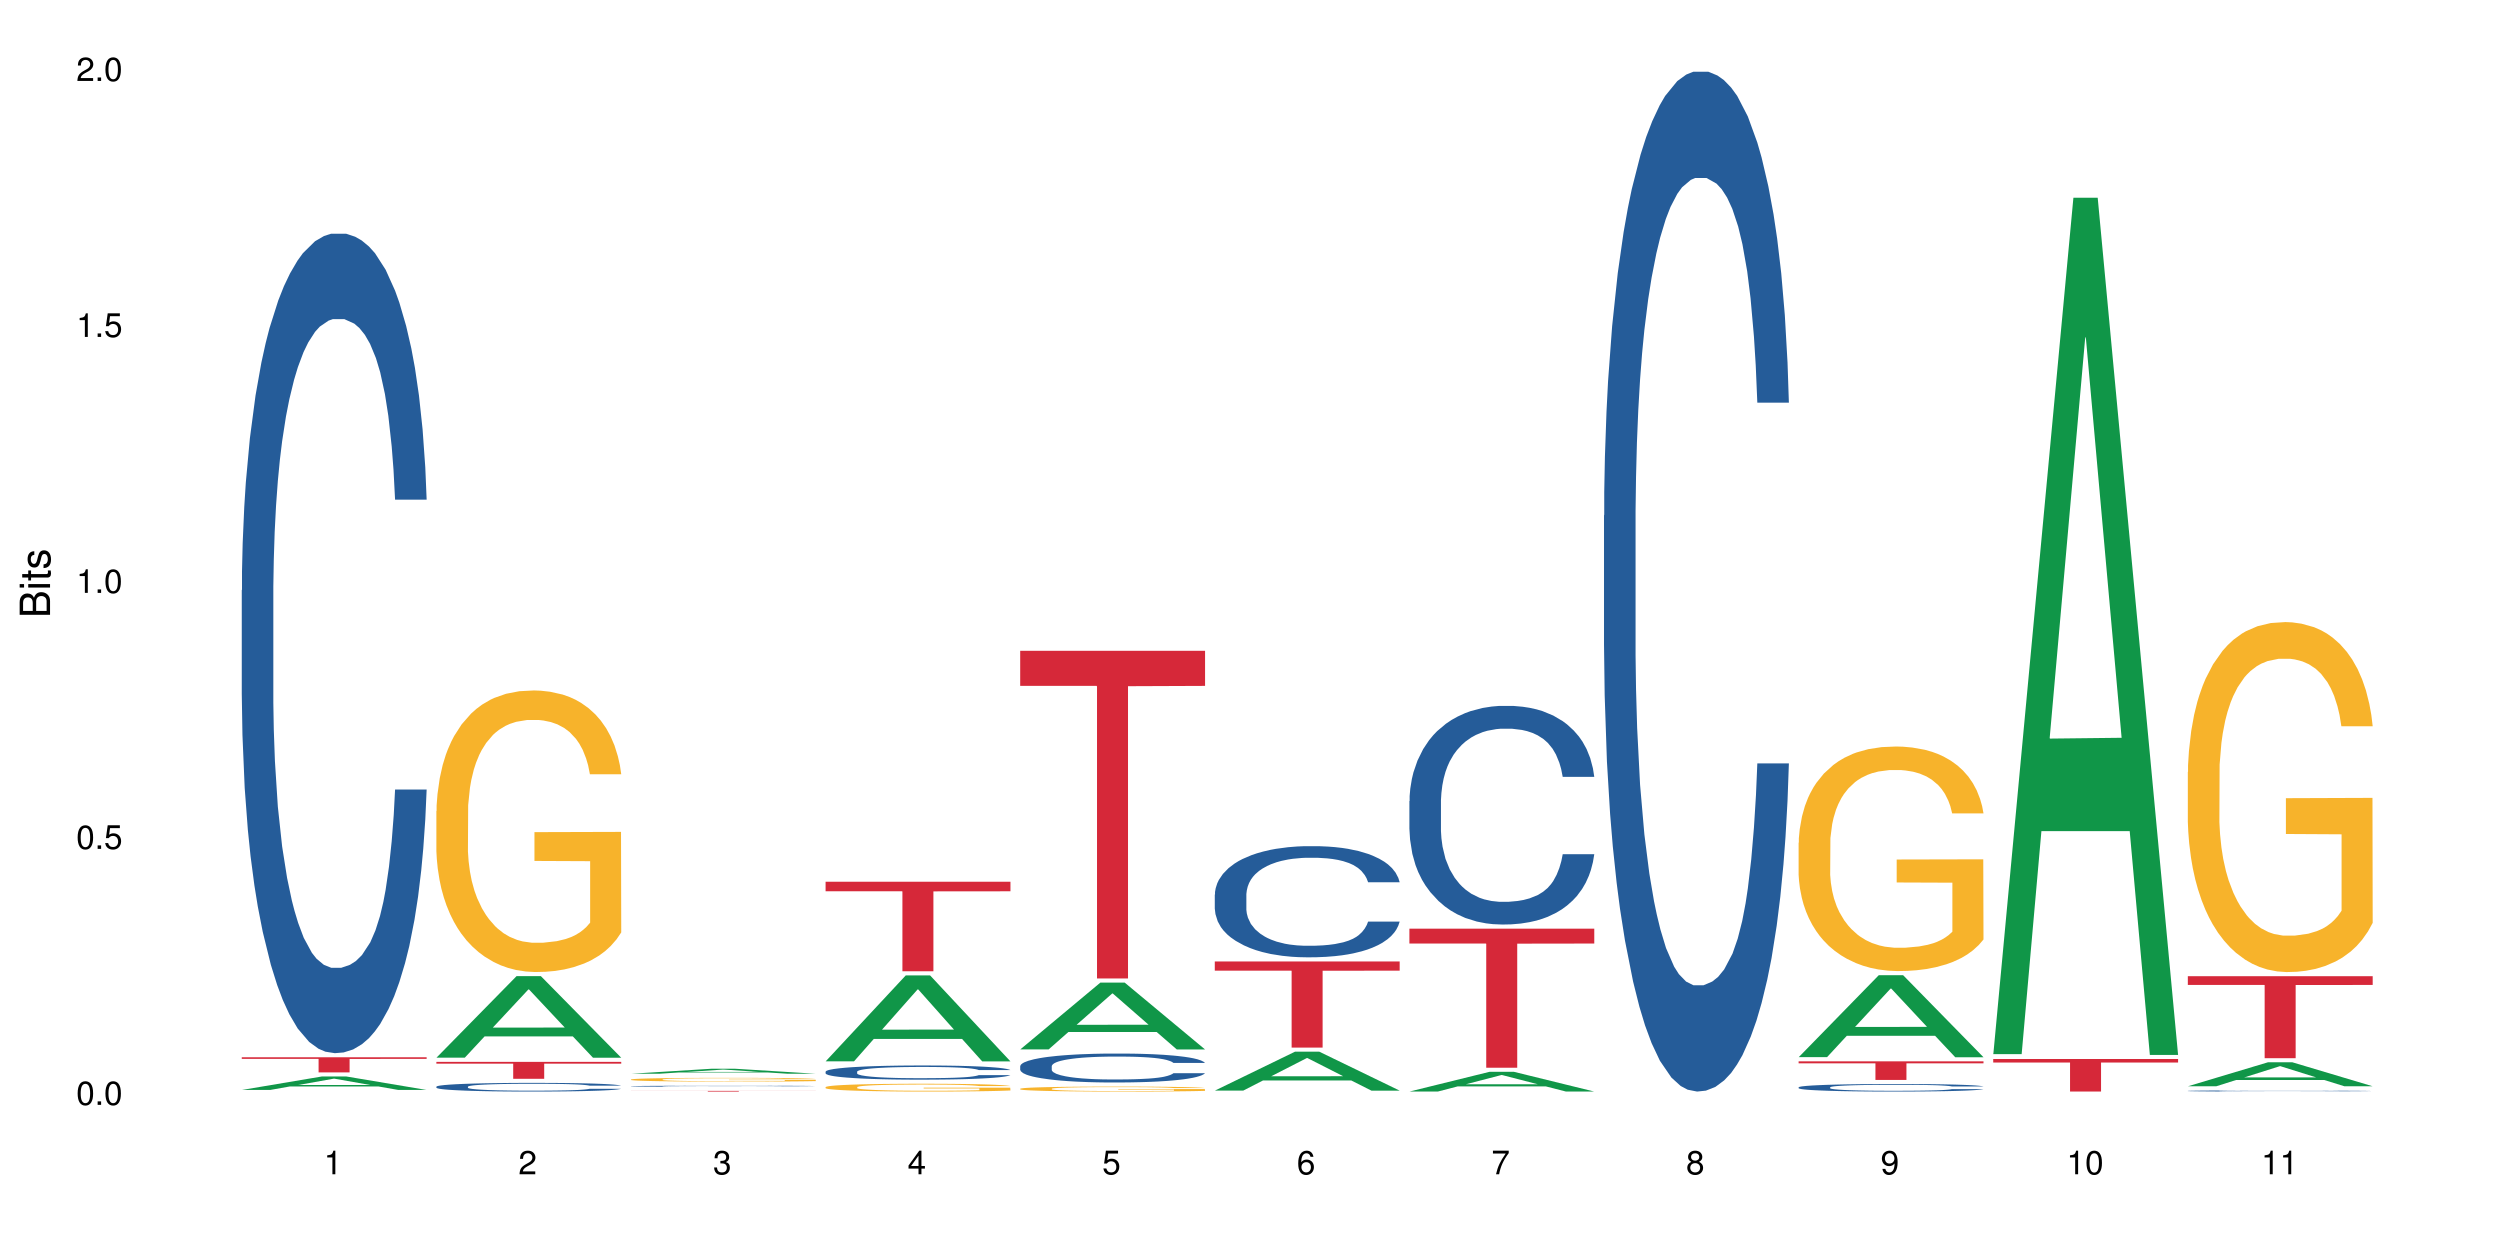 <?xml version="1.0" encoding="UTF-8"?>
<svg xmlns="http://www.w3.org/2000/svg" xmlns:xlink="http://www.w3.org/1999/xlink" width="720pt" height="360pt" viewBox="0 0 720 360" version="1.1">
<defs>
<g>
<symbol overflow="visible" id="glyph0-0">
<path style="stroke:none;" d=""/>
</symbol>
<symbol overflow="visible" id="glyph0-1">
<path style="stroke:none;" d="M 2.641 -6.797 C 2 -6.797 1.422 -6.531 1.078 -6.047 C 0.641 -5.453 0.406 -4.547 0.406 -3.297 C 0.406 -1 1.188 0.219 2.641 0.219 C 4.078 0.219 4.859 -1 4.859 -3.234 C 4.859 -4.562 4.656 -5.438 4.203 -6.047 C 3.844 -6.531 3.281 -6.797 2.641 -6.797 Z M 2.641 -6.047 C 3.547 -6.047 4 -5.125 4 -3.312 C 4 -1.375 3.562 -0.484 2.625 -0.484 C 1.734 -0.484 1.281 -1.422 1.281 -3.281 C 1.281 -5.141 1.734 -6.047 2.641 -6.047 Z M 2.641 -6.047 "/>
</symbol>
<symbol overflow="visible" id="glyph0-2">
<path style="stroke:none;" d="M 1.828 -1 L 0.828 -1 L 0.828 0 L 1.828 0 Z M 1.828 -1 "/>
</symbol>
<symbol overflow="visible" id="glyph0-3">
<path style="stroke:none;" d="M 4.562 -6.797 L 1.062 -6.797 L 0.547 -3.094 L 1.328 -3.094 C 1.719 -3.562 2.047 -3.734 2.578 -3.734 C 3.484 -3.734 4.062 -3.109 4.062 -2.094 C 4.062 -1.125 3.484 -0.531 2.578 -0.531 C 1.828 -0.531 1.375 -0.906 1.188 -1.672 L 0.328 -1.672 C 0.453 -1.109 0.547 -0.844 0.75 -0.594 C 1.125 -0.078 1.828 0.219 2.594 0.219 C 3.969 0.219 4.922 -0.781 4.922 -2.219 C 4.922 -3.562 4.031 -4.484 2.719 -4.484 C 2.25 -4.484 1.859 -4.359 1.469 -4.062 L 1.734 -5.969 L 4.562 -5.969 Z M 4.562 -6.797 "/>
</symbol>
<symbol overflow="visible" id="glyph0-4">
<path style="stroke:none;" d="M 2.484 -4.844 L 2.484 0 L 3.328 0 L 3.328 -6.797 L 2.766 -6.797 C 2.469 -5.75 2.281 -5.609 0.984 -5.453 L 0.984 -4.844 Z M 2.484 -4.844 "/>
</symbol>
<symbol overflow="visible" id="glyph0-5">
<path style="stroke:none;" d="M 4.859 -0.828 L 1.281 -0.828 C 1.359 -1.391 1.672 -1.75 2.5 -2.234 L 3.469 -2.75 C 4.406 -3.266 4.906 -3.969 4.906 -4.812 C 4.906 -5.375 4.672 -5.906 4.266 -6.266 C 3.859 -6.625 3.375 -6.797 2.719 -6.797 C 1.859 -6.797 1.219 -6.5 0.844 -5.922 C 0.609 -5.562 0.5 -5.125 0.484 -4.438 L 1.328 -4.438 C 1.359 -4.906 1.406 -5.188 1.531 -5.406 C 1.75 -5.812 2.188 -6.062 2.703 -6.062 C 3.469 -6.062 4.031 -5.516 4.031 -4.781 C 4.031 -4.25 3.719 -3.797 3.125 -3.438 L 2.234 -2.938 C 0.812 -2.141 0.406 -1.5 0.328 0 L 4.859 0 Z M 4.859 -0.828 "/>
</symbol>
<symbol overflow="visible" id="glyph0-6">
<path style="stroke:none;" d="M 2.125 -3.125 L 2.578 -3.125 C 3.516 -3.125 3.984 -2.703 3.984 -1.891 C 3.984 -1.031 3.469 -0.531 2.578 -0.531 C 1.656 -0.531 1.203 -0.984 1.156 -1.969 L 0.312 -1.969 C 0.344 -1.422 0.438 -1.078 0.609 -0.766 C 0.953 -0.109 1.625 0.219 2.547 0.219 C 3.953 0.219 4.859 -0.609 4.859 -1.906 C 4.859 -2.766 4.516 -3.25 3.703 -3.516 C 4.344 -3.766 4.656 -4.25 4.656 -4.938 C 4.656 -6.109 3.875 -6.797 2.578 -6.797 C 1.203 -6.797 0.484 -6.047 0.453 -4.609 L 1.297 -4.609 C 1.312 -5.016 1.344 -5.25 1.453 -5.453 C 1.641 -5.828 2.062 -6.062 2.594 -6.062 C 3.344 -6.062 3.797 -5.625 3.797 -4.906 C 3.797 -4.422 3.609 -4.141 3.25 -3.984 C 3.016 -3.891 2.719 -3.844 2.125 -3.844 Z M 2.125 -3.125 "/>
</symbol>
<symbol overflow="visible" id="glyph0-7">
<path style="stroke:none;" d="M 3.141 -1.625 L 3.141 0 L 3.984 0 L 3.984 -1.625 L 4.984 -1.625 L 4.984 -2.391 L 3.984 -2.391 L 3.984 -6.797 L 3.359 -6.797 L 0.266 -2.516 L 0.266 -1.625 Z M 3.141 -2.391 L 1 -2.391 L 3.141 -5.359 Z M 3.141 -2.391 "/>
</symbol>
<symbol overflow="visible" id="glyph0-8">
<path style="stroke:none;" d="M 4.781 -5.031 C 4.609 -6.141 3.891 -6.797 2.844 -6.797 C 2.094 -6.797 1.422 -6.438 1.031 -5.828 C 0.609 -5.172 0.406 -4.344 0.406 -3.094 C 0.406 -1.953 0.578 -1.234 0.984 -0.625 C 1.359 -0.078 1.953 0.219 2.703 0.219 C 3.984 0.219 4.922 -0.734 4.922 -2.078 C 4.922 -3.344 4.062 -4.234 2.844 -4.234 C 2.172 -4.234 1.641 -3.969 1.281 -3.469 C 1.281 -5.125 1.828 -6.047 2.797 -6.047 C 3.391 -6.047 3.797 -5.672 3.938 -5.031 Z M 2.734 -3.484 C 3.547 -3.484 4.062 -2.922 4.062 -2 C 4.062 -1.156 3.484 -0.531 2.703 -0.531 C 1.922 -0.531 1.328 -1.188 1.328 -2.047 C 1.328 -2.891 1.906 -3.484 2.734 -3.484 Z M 2.734 -3.484 "/>
</symbol>
<symbol overflow="visible" id="glyph0-9">
<path style="stroke:none;" d="M 4.984 -6.797 L 0.438 -6.797 L 0.438 -5.969 L 4.109 -5.969 C 2.5 -3.656 1.828 -2.234 1.328 0 L 2.219 0 C 2.594 -2.172 3.453 -4.047 4.984 -6.094 Z M 4.984 -6.797 "/>
</symbol>
<symbol overflow="visible" id="glyph0-10">
<path style="stroke:none;" d="M 3.75 -3.578 C 4.453 -4 4.688 -4.344 4.688 -4.984 C 4.688 -6.047 3.844 -6.797 2.641 -6.797 C 1.438 -6.797 0.594 -6.047 0.594 -4.984 C 0.594 -4.359 0.828 -4.016 1.516 -3.578 C 0.734 -3.203 0.359 -2.641 0.359 -1.891 C 0.359 -0.641 1.297 0.219 2.641 0.219 C 3.984 0.219 4.922 -0.641 4.922 -1.875 C 4.922 -2.641 4.531 -3.203 3.75 -3.578 Z M 2.641 -6.047 C 3.359 -6.047 3.812 -5.625 3.812 -4.969 C 3.812 -4.344 3.344 -3.922 2.641 -3.922 C 1.922 -3.922 1.453 -4.344 1.453 -4.984 C 1.453 -5.625 1.922 -6.047 2.641 -6.047 Z M 2.641 -3.203 C 3.484 -3.203 4.062 -2.672 4.062 -1.875 C 4.062 -1.062 3.484 -0.531 2.625 -0.531 C 1.797 -0.531 1.219 -1.078 1.219 -1.875 C 1.219 -2.672 1.797 -3.203 2.641 -3.203 Z M 2.641 -3.203 "/>
</symbol>
<symbol overflow="visible" id="glyph0-11">
<path style="stroke:none;" d="M 0.516 -1.547 C 0.672 -0.438 1.406 0.219 2.438 0.219 C 3.188 0.219 3.859 -0.141 4.266 -0.75 C 4.688 -1.406 4.891 -2.25 4.891 -3.484 C 4.891 -4.625 4.703 -5.359 4.312 -5.953 C 3.938 -6.5 3.344 -6.797 2.594 -6.797 C 1.297 -6.797 0.359 -5.844 0.359 -4.516 C 0.359 -3.25 1.234 -2.344 2.453 -2.344 C 3.094 -2.344 3.562 -2.578 4.016 -3.109 C 4 -1.453 3.469 -0.531 2.5 -0.531 C 1.906 -0.531 1.484 -0.906 1.359 -1.547 Z M 2.578 -6.062 C 3.375 -6.062 3.969 -5.406 3.969 -4.531 C 3.969 -3.688 3.375 -3.094 2.547 -3.094 C 1.734 -3.094 1.234 -3.672 1.234 -4.578 C 1.234 -5.438 1.797 -6.062 2.578 -6.062 Z M 2.578 -6.062 "/>
</symbol>
<symbol overflow="visible" id="glyph1-0">
<path style="stroke:none;" d=""/>
</symbol>
<symbol overflow="visible" id="glyph1-1">
<path style="stroke:none;" d="M 0 -0.953 L 0 -4.891 C 0 -5.719 -0.234 -6.344 -0.734 -6.797 C -1.188 -7.234 -1.812 -7.469 -2.5 -7.469 C -3.547 -7.469 -4.188 -7 -4.625 -5.875 C -4.984 -6.672 -5.641 -7.094 -6.531 -7.094 C -7.156 -7.094 -7.734 -6.859 -8.141 -6.391 C -8.562 -5.938 -8.75 -5.344 -8.75 -4.5 L -8.75 -0.953 Z M -4.984 -2.062 L -7.766 -2.062 L -7.766 -4.219 C -7.766 -4.844 -7.688 -5.203 -7.453 -5.5 C -7.219 -5.812 -6.859 -5.969 -6.375 -5.969 C -5.906 -5.969 -5.531 -5.812 -5.297 -5.5 C -5.062 -5.203 -4.984 -4.844 -4.984 -4.219 Z M -0.984 -2.062 L -4 -2.062 L -4 -4.781 C -4 -5.328 -3.859 -5.688 -3.578 -5.953 C -3.297 -6.219 -2.922 -6.359 -2.484 -6.359 C -2.062 -6.359 -1.688 -6.219 -1.406 -5.953 C -1.109 -5.688 -0.984 -5.328 -0.984 -4.781 Z M -0.984 -2.062 "/>
</symbol>
<symbol overflow="visible" id="glyph1-2">
<path style="stroke:none;" d="M -6.281 -1.797 L -6.281 -0.797 L 0 -0.797 L 0 -1.797 Z M -8.75 -1.797 L -8.75 -0.797 L -7.484 -0.797 L -7.484 -1.797 Z M -8.75 -1.797 "/>
</symbol>
<symbol overflow="visible" id="glyph1-3">
<path style="stroke:none;" d="M -6.281 -3.047 L -6.281 -2.016 L -8.016 -2.016 L -8.016 -1.016 L -6.281 -1.016 L -6.281 -0.172 L -5.469 -0.172 L -5.469 -1.016 L -0.719 -1.016 C -0.078 -1.016 0.281 -1.453 0.281 -2.234 C 0.281 -2.469 0.25 -2.719 0.188 -3.047 L -0.641 -3.047 C -0.609 -2.922 -0.594 -2.766 -0.594 -2.562 C -0.594 -2.141 -0.719 -2.016 -1.156 -2.016 L -5.469 -2.016 L -5.469 -3.047 Z M -6.281 -3.047 "/>
</symbol>
<symbol overflow="visible" id="glyph1-4">
<path style="stroke:none;" d="M -4.531 -5.25 C -5.766 -5.25 -6.469 -4.422 -6.469 -2.969 C -6.469 -1.516 -5.719 -0.562 -4.547 -0.562 C -3.562 -0.562 -3.094 -1.062 -2.734 -2.562 L -2.516 -3.484 C -2.344 -4.188 -2.094 -4.469 -1.625 -4.469 C -1.047 -4.469 -0.641 -3.875 -0.641 -3 C -0.641 -2.453 -0.797 -2 -1.062 -1.75 C -1.25 -1.594 -1.422 -1.531 -1.875 -1.469 L -1.875 -0.406 C -0.422 -0.453 0.281 -1.266 0.281 -2.922 C 0.281 -4.5 -0.5 -5.516 -1.719 -5.516 C -2.656 -5.516 -3.172 -4.984 -3.469 -3.734 L -3.703 -2.766 C -3.891 -1.953 -4.156 -1.609 -4.594 -1.609 C -5.172 -1.609 -5.547 -2.125 -5.547 -2.938 C -5.547 -3.75 -5.203 -4.172 -4.531 -4.203 Z M -4.531 -5.25 "/>
</symbol>
</g>
</defs>
<g id="surface118156">
<rect x="0" y="0" width="720" height="360" style="fill:rgb(100%,100%,100%);fill-opacity:1;stroke:none;"/>
<path style=" stroke:none;fill-rule:nonzero;fill:rgb(6.275%,58.824%,28.235%);fill-opacity:1;" d="M 69.629 313.906 L 69.688 313.902 L 92.723 310.023 L 99.723 310.023 L 122.875 313.91 L 114.738 313.91 L 108.938 312.895 L 83.508 312.895 L 77.82 313.906 L 69.629 313.906 L 85.957 312.477 L 106.605 312.473 L 96.309 310.66 L 96.195 310.656 L 96.082 310.664 L 85.898 312.473 L 85.957 312.477 Z M 69.629 313.906 "/>
<path style=" stroke:none;fill-rule:nonzero;fill:rgb(14.51%,36.078%,60%);fill-opacity:1;" d="M 69.629 170 L 69.695 169.785 L 69.695 164.609 L 69.891 156.41 L 70.344 146.055 L 70.797 138.938 L 71.969 126.207 L 73.59 113.914 L 75.277 104.422 L 76.512 98.812 L 77.617 94.496 L 80.148 86.516 L 81.773 82.418 L 83.523 78.75 L 85.668 75.082 L 87.227 72.926 L 90.73 69.473 L 93.328 67.965 L 95.344 67.316 L 99.691 67.316 L 102.289 68.18 L 104.172 69.258 L 106.25 70.984 L 108.004 72.926 L 111.055 77.672 L 113.781 83.711 L 115.016 87.164 L 116.965 93.852 L 118.457 100.32 L 119.496 105.93 L 120.664 113.914 L 121.703 123.621 L 122.484 134.621 L 122.875 143.898 L 113.781 143.898 L 113.328 135.27 L 112.809 128.582 L 111.836 119.738 L 110.859 113.48 L 109.496 107.227 L 108.266 103.125 L 106.574 99.027 L 105.082 96.438 L 103.523 94.496 L 102.031 93.203 L 99.172 91.91 L 95.863 91.91 L 94.629 92.34 L 92.098 94.066 L 90.73 95.578 L 88.785 98.598 L 87.422 101.402 L 85.797 105.715 L 84.695 109.383 L 83.328 114.992 L 82.355 119.953 L 81.254 127.07 L 80.602 132.465 L 80.02 138.504 L 79.5 145.625 L 79.109 153.176 L 78.852 161.156 L 78.719 168.922 L 78.719 202.359 L 78.852 210.125 L 79.176 219.188 L 80.02 232.344 L 81.254 243.777 L 82.68 252.84 L 84.043 259.309 L 84.824 262.332 L 85.863 265.781 L 87.484 270.098 L 89.824 274.41 L 91.188 276.137 L 93.266 277.863 L 95.406 278.727 L 98.266 278.727 L 100.797 277.863 L 102.484 276.785 L 104.238 275.059 L 106.641 271.391 L 108.133 267.938 L 109.434 263.84 L 110.406 259.742 L 111.055 256.289 L 112.031 249.602 L 112.809 242.27 L 113.395 234.719 L 113.781 227.383 L 122.875 227.383 L 122.484 236.012 L 121.898 244.426 L 121.316 250.68 L 120.406 258.23 L 119.367 264.918 L 117.875 272.469 L 116.641 277.43 L 115.016 282.824 L 113.523 286.922 L 111.898 290.59 L 109.496 294.906 L 107.938 297.062 L 106.25 299.004 L 104.238 300.73 L 101.707 302.238 L 98.977 303.102 L 96.445 303.316 L 93.719 302.887 L 91.707 302.023 L 89.043 300.082 L 85.73 296.199 L 83.328 292.102 L 81.445 288 L 79.824 283.688 L 78.004 277.863 L 75.668 268.371 L 74.238 261.035 L 73.266 254.996 L 72.16 246.582 L 71.383 239.031 L 70.473 226.953 L 69.824 211.637 L 69.629 199.77 Z M 69.629 170 "/>
<path style=" stroke:none;fill-rule:nonzero;fill:rgb(83.922%,15.686%,22.353%);fill-opacity:1;" d="M 69.629 304.496 L 122.875 304.496 L 122.875 304.961 L 100.684 304.965 L 100.684 308.844 L 91.754 308.844 L 91.754 304.969 L 91.625 304.961 L 69.629 304.961 Z M 69.629 304.496 "/>
<path style=" stroke:none;fill-rule:nonzero;fill:rgb(6.275%,58.824%,28.235%);fill-opacity:1;" d="M 125.676 304.605 L 125.734 304.582 L 148.77 281.125 L 155.77 281.125 L 178.918 304.629 L 170.785 304.629 L 164.984 298.492 L 139.555 298.492 L 133.867 304.605 L 125.676 304.605 L 142 295.953 L 162.652 295.934 L 152.355 284.965 L 152.242 284.941 L 152.129 285.008 L 141.945 295.934 L 142 295.953 Z M 125.676 304.605 "/>
<path style=" stroke:none;fill-rule:nonzero;fill:rgb(14.51%,36.078%,60%);fill-opacity:1;" d="M 125.676 312.957 L 125.742 312.957 L 125.742 312.902 L 125.934 312.812 L 126.391 312.703 L 126.844 312.629 L 128.012 312.492 L 129.637 312.363 L 131.324 312.262 L 132.559 312.203 L 133.664 312.156 L 136.195 312.074 L 137.816 312.031 L 139.57 311.992 L 141.715 311.953 L 143.273 311.93 L 146.777 311.891 L 149.375 311.875 L 151.391 311.871 L 155.738 311.871 L 158.336 311.879 L 160.219 311.891 L 162.297 311.91 L 164.051 311.93 L 167.102 311.98 L 169.828 312.043 L 171.062 312.078 L 173.012 312.152 L 174.504 312.219 L 175.543 312.277 L 176.711 312.363 L 177.75 312.465 L 178.531 312.582 L 178.918 312.68 L 169.828 312.68 L 169.375 312.59 L 168.855 312.52 L 167.883 312.426 L 166.906 312.359 L 165.543 312.293 L 164.309 312.25 L 162.621 312.207 L 161.129 312.18 L 159.57 312.156 L 158.078 312.145 L 155.219 312.129 L 151.906 312.129 L 150.676 312.133 L 148.141 312.152 L 146.777 312.168 L 144.832 312.199 L 143.469 312.23 L 141.844 312.277 L 140.738 312.316 L 139.375 312.375 L 138.402 312.426 L 137.297 312.504 L 136.648 312.559 L 136.066 312.625 L 135.547 312.699 L 135.156 312.781 L 134.895 312.863 L 134.766 312.945 L 134.766 313.301 L 134.895 313.383 L 135.219 313.48 L 136.066 313.617 L 137.297 313.738 L 138.727 313.836 L 140.09 313.902 L 140.871 313.938 L 141.91 313.973 L 143.531 314.02 L 145.871 314.062 L 147.234 314.082 L 149.312 314.102 L 151.453 314.109 L 154.312 314.109 L 156.844 314.102 L 158.531 314.09 L 160.285 314.07 L 162.688 314.031 L 164.18 313.996 L 165.48 313.953 L 166.453 313.91 L 167.102 313.871 L 168.074 313.801 L 168.855 313.723 L 169.441 313.645 L 169.828 313.566 L 178.918 313.566 L 178.531 313.656 L 177.945 313.746 L 177.363 313.812 L 176.453 313.895 L 175.414 313.965 L 173.922 314.043 L 172.688 314.098 L 171.062 314.152 L 169.57 314.195 L 167.945 314.234 L 165.543 314.281 L 163.984 314.305 L 162.297 314.324 L 160.285 314.344 L 157.754 314.359 L 155.023 314.367 L 152.492 314.371 L 149.766 314.367 L 147.754 314.355 L 145.09 314.336 L 141.777 314.297 L 139.375 314.25 L 137.492 314.207 L 135.871 314.164 L 134.051 314.102 L 131.715 314 L 130.285 313.922 L 129.312 313.859 L 128.207 313.77 L 127.43 313.688 L 126.52 313.562 L 125.871 313.398 L 125.676 313.273 Z M 125.676 312.957 "/>
<path style=" stroke:none;fill-rule:nonzero;fill:rgb(96.863%,70.196%,16.863%);fill-opacity:1;" d="M 125.676 233.582 L 125.742 233.508 L 125.742 232.027 L 126 228.695 L 126.648 224.102 L 127.492 220.324 L 128.402 217.363 L 128.988 215.809 L 129.961 213.586 L 130.805 211.957 L 132.949 208.621 L 135.676 205.512 L 137.168 204.18 L 138.855 202.922 L 141.258 201.512 L 142.363 200.996 L 145.738 199.809 L 149.57 199.07 L 153.793 198.848 L 155.738 198.922 L 158.402 199.219 L 162.039 200.031 L 164.117 200.773 L 165.738 201.512 L 167.426 202.477 L 169.504 203.957 L 171.453 205.734 L 173.012 207.512 L 174.57 209.734 L 175.867 212.105 L 176.973 214.695 L 177.945 217.805 L 178.531 220.398 L 178.918 222.992 L 169.895 222.992 L 169.375 220.398 L 168.789 218.398 L 167.816 215.953 L 166.844 214.176 L 165.867 212.77 L 164.051 210.844 L 162.492 209.66 L 160.543 208.621 L 158.66 207.957 L 156.52 207.512 L 155.219 207.363 L 151.777 207.363 L 148.66 207.883 L 146.844 208.477 L 145.543 209.066 L 143.727 210.18 L 142.621 211.066 L 141.973 211.66 L 140.027 213.957 L 138.727 216.027 L 138.012 217.438 L 137.105 219.656 L 136.453 221.656 L 135.738 224.621 L 135.352 226.844 L 134.832 231.879 L 134.766 245.211 L 134.961 248.023 L 135.352 251.059 L 135.871 253.727 L 136.648 256.539 L 137.43 258.688 L 138.793 261.578 L 139.961 263.504 L 140.871 264.762 L 142.621 266.762 L 143.336 267.43 L 145.023 268.762 L 146.777 269.797 L 148.922 270.688 L 150.543 271.133 L 153.141 271.5 L 156.453 271.5 L 160.348 271.059 L 162.816 270.465 L 164.504 269.871 L 165.609 269.352 L 166.973 268.539 L 167.945 267.797 L 168.855 266.984 L 169.961 265.723 L 169.961 248.023 L 153.922 247.949 L 153.922 239.656 L 178.855 239.582 L 178.918 268.539 L 177.555 270.539 L 175.867 272.465 L 174.246 273.945 L 172.555 275.203 L 170.152 276.613 L 168.207 277.5 L 165.219 278.535 L 162.492 279.203 L 159.637 279.648 L 157.102 279.871 L 154.117 279.945 L 151.453 279.797 L 148.598 279.352 L 146.324 278.758 L 144.246 278.02 L 142.168 277.055 L 139.57 275.5 L 137.883 274.242 L 136.129 272.688 L 134.375 270.836 L 132.816 268.836 L 131.777 267.281 L 130.742 265.504 L 129.637 263.281 L 128.598 260.762 L 127.82 258.465 L 127.105 255.875 L 126.586 253.43 L 126.066 250.098 L 125.805 247.43 L 125.676 245.137 Z M 125.676 233.582 "/>
<path style=" stroke:none;fill-rule:nonzero;fill:rgb(83.922%,15.686%,22.353%);fill-opacity:1;" d="M 125.676 305.809 L 178.918 305.809 L 178.918 306.328 L 156.73 306.336 L 156.73 310.691 L 147.801 310.691 L 147.801 306.34 L 147.672 306.328 L 125.676 306.328 Z M 125.676 305.809 "/>
<path style=" stroke:none;fill-rule:nonzero;fill:rgb(6.275%,58.824%,28.235%);fill-opacity:1;" d="M 181.723 309.238 L 181.777 309.238 L 204.816 307.805 L 211.812 307.805 L 234.965 309.238 L 226.832 309.238 L 221.031 308.863 L 195.602 308.863 L 189.914 309.238 L 181.723 309.238 L 198.047 308.711 L 218.695 308.707 L 208.402 308.039 L 208.289 308.035 L 208.172 308.039 L 197.992 308.707 L 198.047 308.711 Z M 181.723 309.238 "/>
<path style=" stroke:none;fill-rule:nonzero;fill:rgb(14.51%,36.078%,60%);fill-opacity:1;" d="M 181.723 312.82 L 181.785 312.82 L 181.785 312.812 L 181.98 312.805 L 182.438 312.789 L 182.891 312.781 L 184.059 312.766 L 185.684 312.75 L 187.371 312.738 L 188.605 312.73 L 189.707 312.727 L 192.242 312.715 L 193.863 312.711 L 195.617 312.703 L 197.762 312.699 L 199.32 312.695 L 202.824 312.691 L 216.266 312.691 L 218.344 312.695 L 220.098 312.695 L 223.148 312.703 L 225.875 312.711 L 227.109 312.715 L 229.059 312.723 L 230.551 312.73 L 231.59 312.738 L 232.758 312.75 L 233.797 312.762 L 234.578 312.777 L 234.965 312.789 L 225.875 312.789 L 225.422 312.777 L 224.902 312.77 L 223.926 312.758 L 222.953 312.75 L 221.59 312.742 L 220.355 312.734 L 218.668 312.73 L 217.176 312.727 L 215.617 312.727 L 214.121 312.723 L 204.188 312.723 L 202.824 312.727 L 200.875 312.73 L 199.512 312.734 L 197.891 312.738 L 196.785 312.742 L 195.422 312.75 L 194.449 312.758 L 193.344 312.766 L 192.695 312.773 L 192.109 312.781 L 191.59 312.789 L 191.203 312.801 L 190.941 312.809 L 190.812 312.82 L 190.812 312.863 L 190.941 312.871 L 191.266 312.883 L 192.109 312.902 L 193.344 312.914 L 194.773 312.926 L 196.137 312.934 L 196.918 312.938 L 197.953 312.941 L 199.578 312.949 L 201.914 312.953 L 203.281 312.957 L 205.355 312.957 L 207.5 312.961 L 210.355 312.961 L 212.891 312.957 L 214.578 312.957 L 216.332 312.953 L 218.734 312.949 L 220.227 312.945 L 221.523 312.941 L 222.5 312.934 L 223.148 312.93 L 224.121 312.922 L 224.902 312.914 L 225.484 312.902 L 225.875 312.895 L 234.965 312.895 L 234.578 312.906 L 233.406 312.922 L 232.5 312.934 L 231.461 312.941 L 229.965 312.953 L 228.734 312.957 L 227.109 312.965 L 225.617 312.969 L 223.992 312.977 L 221.59 312.98 L 220.031 312.984 L 218.344 312.984 L 216.332 312.988 L 213.797 312.988 L 211.07 312.992 L 205.812 312.992 L 203.801 312.988 L 201.137 312.988 L 197.824 312.98 L 195.422 312.977 L 193.539 312.973 L 191.918 312.965 L 190.098 312.957 L 187.762 312.945 L 186.332 312.938 L 185.359 312.93 L 184.254 312.918 L 183.477 312.91 L 182.566 312.895 L 181.918 312.875 L 181.723 312.859 Z M 181.723 312.82 "/>
<path style=" stroke:none;fill-rule:nonzero;fill:rgb(96.863%,70.196%,16.863%);fill-opacity:1;" d="M 181.723 310.887 L 181.785 310.887 L 181.785 310.867 L 182.047 310.82 L 182.695 310.758 L 183.539 310.707 L 184.449 310.668 L 185.035 310.648 L 186.008 310.617 L 186.852 310.594 L 188.996 310.551 L 191.723 310.508 L 193.215 310.492 L 194.902 310.473 L 197.305 310.453 L 198.41 310.449 L 201.785 310.434 L 205.617 310.422 L 209.836 310.418 L 211.785 310.422 L 214.449 310.426 L 218.082 310.434 L 220.16 310.445 L 221.785 310.453 L 223.473 310.469 L 225.551 310.488 L 227.5 310.512 L 229.059 310.535 L 230.617 310.566 L 231.914 310.598 L 233.02 310.633 L 233.992 310.676 L 234.578 310.711 L 234.965 310.742 L 225.941 310.742 L 225.422 310.711 L 224.836 310.684 L 223.863 310.648 L 222.891 310.625 L 221.914 310.605 L 220.098 310.582 L 218.539 310.566 L 216.59 310.551 L 214.707 310.543 L 212.566 310.535 L 207.824 310.535 L 204.707 310.539 L 202.891 310.547 L 201.59 310.559 L 199.773 310.57 L 198.668 310.582 L 198.02 310.59 L 196.07 310.621 L 194.773 310.648 L 194.059 310.668 L 193.148 310.699 L 192.5 310.727 L 191.785 310.766 L 191.398 310.797 L 190.879 310.863 L 190.812 311.043 L 191.008 311.082 L 191.398 311.121 L 191.918 311.156 L 192.695 311.195 L 193.477 311.223 L 194.84 311.262 L 196.008 311.289 L 196.918 311.305 L 198.668 311.332 L 199.383 311.344 L 201.07 311.359 L 202.824 311.375 L 204.969 311.387 L 206.59 311.391 L 209.188 311.398 L 212.5 311.398 L 216.395 311.391 L 218.863 311.383 L 220.551 311.375 L 221.656 311.367 L 223.02 311.355 L 223.992 311.348 L 224.902 311.336 L 226.004 311.32 L 226.004 311.082 L 209.969 311.078 L 209.969 310.969 L 234.902 310.969 L 234.965 311.355 L 233.602 311.383 L 231.914 311.41 L 230.293 311.43 L 228.602 311.445 L 226.199 311.465 L 224.254 311.477 L 221.266 311.492 L 218.539 311.5 L 215.68 311.508 L 213.148 311.508 L 210.164 311.512 L 207.5 311.508 L 204.645 311.504 L 202.371 311.496 L 198.215 311.473 L 195.617 311.449 L 193.93 311.434 L 192.176 311.414 L 190.422 311.387 L 188.863 311.359 L 187.824 311.34 L 186.785 311.316 L 185.684 311.285 L 184.645 311.254 L 183.863 311.223 L 183.152 311.188 L 182.633 311.152 L 182.113 311.109 L 181.852 311.074 L 181.723 311.043 Z M 181.723 310.887 "/>
<path style=" stroke:none;fill-rule:nonzero;fill:rgb(83.922%,15.686%,22.353%);fill-opacity:1;" d="M 181.723 314.172 L 234.965 314.172 L 234.965 314.191 L 212.777 314.191 L 212.777 314.371 L 203.848 314.371 L 203.848 314.191 L 181.723 314.191 Z M 181.723 314.172 "/>
<path style=" stroke:none;fill-rule:nonzero;fill:rgb(6.275%,58.824%,28.235%);fill-opacity:1;" d="M 237.77 305.66 L 237.824 305.637 L 260.863 280.91 L 267.859 280.91 L 291.012 305.684 L 282.879 305.684 L 277.074 299.215 L 251.648 299.215 L 245.961 305.66 L 237.77 305.66 L 254.094 296.543 L 274.742 296.52 L 264.449 284.957 L 264.332 284.934 L 264.219 285.004 L 254.039 296.52 L 254.094 296.543 Z M 237.77 305.66 "/>
<path style=" stroke:none;fill-rule:nonzero;fill:rgb(14.51%,36.078%,60%);fill-opacity:1;" d="M 237.77 308.637 L 237.832 308.633 L 237.832 308.543 L 238.027 308.402 L 238.484 308.223 L 238.938 308.102 L 240.105 307.879 L 241.73 307.668 L 243.418 307.504 L 244.652 307.406 L 245.754 307.332 L 248.289 307.195 L 249.91 307.121 L 251.664 307.059 L 253.805 306.996 L 255.363 306.957 L 258.871 306.898 L 261.469 306.871 L 263.48 306.863 L 267.832 306.863 L 270.43 306.875 L 272.312 306.895 L 274.391 306.926 L 276.145 306.957 L 279.195 307.039 L 281.922 307.145 L 283.156 307.203 L 285.105 307.32 L 286.598 307.434 L 287.637 307.527 L 288.805 307.668 L 289.844 307.836 L 290.621 308.023 L 291.012 308.184 L 281.922 308.184 L 281.469 308.035 L 280.949 307.922 L 279.973 307.77 L 279 307.66 L 277.637 307.551 L 276.402 307.48 L 274.715 307.41 L 273.223 307.363 L 271.664 307.332 L 270.168 307.309 L 267.312 307.285 L 264 307.285 L 262.766 307.293 L 260.234 307.324 L 258.871 307.352 L 256.922 307.402 L 255.559 307.449 L 253.938 307.527 L 252.832 307.59 L 251.469 307.688 L 250.496 307.773 L 249.391 307.895 L 248.742 307.988 L 248.156 308.094 L 247.637 308.215 L 247.25 308.348 L 246.988 308.484 L 246.859 308.617 L 246.859 309.195 L 246.988 309.332 L 247.312 309.488 L 248.156 309.715 L 249.391 309.91 L 250.82 310.07 L 252.184 310.18 L 252.961 310.234 L 254 310.293 L 255.625 310.367 L 257.961 310.441 L 259.324 310.473 L 261.402 310.5 L 263.547 310.516 L 266.402 310.516 L 268.938 310.5 L 270.625 310.48 L 272.379 310.453 L 274.781 310.391 L 276.273 310.328 L 277.57 310.258 L 278.547 310.188 L 279.195 310.129 L 280.168 310.012 L 280.949 309.887 L 281.531 309.754 L 281.922 309.629 L 291.012 309.629 L 290.621 309.777 L 290.039 309.922 L 289.453 310.031 L 288.547 310.16 L 287.508 310.277 L 286.012 310.406 L 284.777 310.492 L 283.156 310.586 L 281.664 310.656 L 280.039 310.723 L 277.637 310.797 L 276.078 310.832 L 274.391 310.867 L 272.379 310.895 L 269.844 310.922 L 267.117 310.938 L 264.586 310.941 L 261.859 310.934 L 259.844 310.918 L 257.184 310.887 L 253.871 310.816 L 251.469 310.746 L 249.586 310.676 L 247.961 310.602 L 246.145 310.5 L 243.809 310.336 L 242.379 310.211 L 241.406 310.105 L 240.301 309.961 L 239.523 309.828 L 238.613 309.621 L 237.965 309.355 L 237.77 309.152 Z M 237.77 308.637 "/>
<path style=" stroke:none;fill-rule:nonzero;fill:rgb(96.863%,70.196%,16.863%);fill-opacity:1;" d="M 237.77 313.086 L 237.832 313.082 L 237.832 313.043 L 238.094 312.949 L 238.742 312.82 L 239.586 312.715 L 240.496 312.633 L 241.078 312.59 L 242.055 312.531 L 242.898 312.484 L 245.039 312.391 L 247.77 312.305 L 249.262 312.27 L 250.949 312.234 L 253.352 312.195 L 254.457 312.18 L 257.832 312.148 L 261.664 312.125 L 265.883 312.121 L 267.832 312.121 L 270.492 312.129 L 274.129 312.152 L 276.207 312.176 L 277.832 312.195 L 279.52 312.223 L 281.598 312.262 L 283.547 312.312 L 285.105 312.359 L 286.66 312.422 L 287.961 312.488 L 289.066 312.559 L 290.039 312.648 L 290.621 312.719 L 291.012 312.789 L 281.988 312.789 L 281.469 312.719 L 280.883 312.664 L 279.91 312.594 L 278.934 312.547 L 277.961 312.508 L 276.145 312.453 L 274.586 312.422 L 272.637 312.391 L 270.754 312.375 L 268.609 312.359 L 267.312 312.355 L 263.871 312.355 L 260.754 312.371 L 258.938 312.387 L 257.637 312.402 L 255.82 312.434 L 254.715 312.461 L 254.066 312.477 L 252.117 312.539 L 250.82 312.598 L 250.105 312.637 L 249.195 312.699 L 248.547 312.754 L 247.832 312.836 L 247.441 312.898 L 246.922 313.035 L 246.859 313.406 L 247.055 313.484 L 247.441 313.57 L 247.961 313.645 L 248.742 313.723 L 249.52 313.781 L 250.883 313.859 L 252.055 313.914 L 252.961 313.949 L 254.715 314.004 L 255.43 314.023 L 257.117 314.059 L 258.871 314.09 L 261.016 314.113 L 262.637 314.125 L 265.234 314.137 L 268.547 314.137 L 272.441 314.125 L 274.91 314.109 L 276.598 314.09 L 277.703 314.078 L 279.066 314.055 L 280.039 314.035 L 280.949 314.012 L 282.051 313.977 L 282.051 313.484 L 266.016 313.484 L 266.016 313.254 L 290.949 313.25 L 291.012 314.055 L 289.648 314.109 L 287.961 314.164 L 286.336 314.203 L 284.648 314.238 L 282.246 314.277 L 280.297 314.305 L 277.312 314.332 L 274.586 314.352 L 271.727 314.363 L 269.195 314.367 L 266.207 314.371 L 263.547 314.367 L 260.688 314.355 L 258.418 314.336 L 256.34 314.316 L 254.262 314.289 L 251.664 314.246 L 249.977 314.211 L 248.223 314.168 L 246.469 314.117 L 244.91 314.062 L 243.871 314.02 L 242.832 313.969 L 241.73 313.91 L 240.691 313.84 L 239.91 313.773 L 239.195 313.703 L 238.676 313.637 L 238.156 313.543 L 237.898 313.469 L 237.77 313.406 Z M 237.77 313.086 "/>
<path style=" stroke:none;fill-rule:nonzero;fill:rgb(83.922%,15.686%,22.353%);fill-opacity:1;" d="M 237.77 253.93 L 291.012 253.93 L 291.012 256.691 L 268.82 256.715 L 268.82 279.73 L 259.895 279.73 L 259.895 256.742 L 259.766 256.691 L 237.77 256.691 Z M 237.77 253.93 "/>
<path style=" stroke:none;fill-rule:nonzero;fill:rgb(6.275%,58.824%,28.235%);fill-opacity:1;" d="M 293.816 302.23 L 293.871 302.211 L 316.91 282.984 L 323.906 282.984 L 347.059 302.25 L 338.926 302.25 L 333.121 297.219 L 307.695 297.219 L 302.008 302.23 L 293.816 302.23 L 310.141 295.141 L 330.789 295.121 L 320.492 286.133 L 320.379 286.113 L 320.266 286.168 L 310.082 295.121 L 310.141 295.141 Z M 293.816 302.23 "/>
<path style=" stroke:none;fill-rule:nonzero;fill:rgb(14.51%,36.078%,60%);fill-opacity:1;" d="M 293.816 307.051 L 293.879 307.043 L 293.879 306.859 L 294.074 306.57 L 294.527 306.207 L 294.984 305.957 L 296.152 305.508 L 297.777 305.07 L 299.465 304.738 L 300.699 304.539 L 301.801 304.387 L 304.332 304.105 L 305.957 303.961 L 307.711 303.832 L 309.852 303.703 L 311.41 303.625 L 314.918 303.504 L 317.516 303.449 L 319.527 303.43 L 323.879 303.43 L 326.477 303.457 L 328.359 303.496 L 330.438 303.559 L 332.191 303.625 L 335.242 303.793 L 337.969 304.008 L 339.203 304.129 L 341.148 304.363 L 342.645 304.594 L 343.684 304.789 L 344.852 305.07 L 345.891 305.414 L 346.668 305.805 L 347.059 306.129 L 337.969 306.129 L 337.516 305.824 L 336.996 305.59 L 336.02 305.277 L 335.047 305.059 L 333.684 304.836 L 332.449 304.691 L 330.762 304.547 L 329.266 304.457 L 327.711 304.387 L 326.215 304.34 L 323.359 304.297 L 320.047 304.297 L 318.812 304.312 L 316.281 304.371 L 314.918 304.426 L 312.969 304.531 L 311.605 304.629 L 309.984 304.781 L 308.879 304.914 L 307.516 305.109 L 306.543 305.285 L 305.438 305.535 L 304.789 305.727 L 304.203 305.941 L 303.684 306.191 L 303.293 306.457 L 303.035 306.738 L 302.906 307.012 L 302.906 308.191 L 303.035 308.469 L 303.359 308.785 L 304.203 309.25 L 305.438 309.656 L 306.867 309.977 L 308.23 310.203 L 309.008 310.309 L 310.047 310.43 L 311.672 310.582 L 314.008 310.734 L 315.371 310.797 L 317.449 310.859 L 319.594 310.887 L 322.449 310.887 L 324.98 310.859 L 326.672 310.82 L 328.422 310.758 L 330.824 310.629 L 332.32 310.508 L 333.617 310.363 L 334.594 310.219 L 335.242 310.098 L 336.215 309.859 L 336.996 309.602 L 337.578 309.336 L 337.969 309.078 L 347.059 309.078 L 346.668 309.383 L 346.086 309.68 L 345.5 309.898 L 344.59 310.164 L 343.551 310.402 L 342.059 310.668 L 340.824 310.844 L 339.203 311.031 L 337.707 311.176 L 336.086 311.309 L 333.684 311.461 L 332.125 311.535 L 330.438 311.605 L 328.422 311.664 L 325.891 311.719 L 323.164 311.75 L 320.633 311.758 L 317.906 311.742 L 315.891 311.711 L 313.23 311.641 L 309.918 311.504 L 307.516 311.359 L 305.633 311.215 L 304.008 311.062 L 302.191 310.859 L 299.852 310.523 L 298.426 310.266 L 297.449 310.051 L 296.348 309.754 L 295.566 309.488 L 294.66 309.062 L 294.008 308.52 L 293.816 308.102 Z M 293.816 307.051 "/>
<path style=" stroke:none;fill-rule:nonzero;fill:rgb(96.863%,70.196%,16.863%);fill-opacity:1;" d="M 293.816 313.551 L 293.879 313.551 L 293.879 313.523 L 294.141 313.465 L 294.789 313.383 L 295.633 313.316 L 296.543 313.262 L 297.125 313.234 L 298.102 313.195 L 298.945 313.168 L 301.086 313.109 L 303.812 313.055 L 305.309 313.031 L 306.996 313.008 L 309.398 312.984 L 310.504 312.973 L 313.879 312.953 L 317.711 312.941 L 321.93 312.938 L 323.879 312.938 L 326.539 312.941 L 330.176 312.957 L 332.254 312.969 L 333.879 312.984 L 335.566 313 L 337.645 313.027 L 339.59 313.059 L 341.148 313.09 L 342.707 313.129 L 344.008 313.172 L 345.109 313.215 L 346.086 313.27 L 346.668 313.316 L 347.059 313.363 L 338.035 313.363 L 337.516 313.316 L 336.93 313.281 L 335.957 313.238 L 334.98 313.207 L 334.008 313.184 L 332.191 313.148 L 330.633 313.125 L 328.684 313.109 L 326.801 313.098 L 324.656 313.09 L 323.359 313.086 L 319.918 313.086 L 316.801 313.094 L 314.984 313.105 L 313.684 313.117 L 311.867 313.137 L 310.762 313.152 L 310.113 313.164 L 308.164 313.203 L 306.867 313.238 L 306.152 313.266 L 305.242 313.305 L 304.594 313.34 L 303.879 313.391 L 303.488 313.43 L 302.969 313.52 L 302.906 313.758 L 303.102 313.805 L 303.488 313.859 L 304.008 313.906 L 304.789 313.957 L 305.566 313.996 L 306.93 314.047 L 308.102 314.078 L 309.008 314.102 L 310.762 314.137 L 311.477 314.148 L 313.164 314.172 L 314.918 314.191 L 317.059 314.207 L 318.684 314.215 L 321.281 314.223 L 324.594 314.223 L 328.488 314.215 L 330.957 314.203 L 332.645 314.191 L 333.746 314.184 L 335.113 314.168 L 336.086 314.156 L 336.996 314.141 L 338.098 314.117 L 338.098 313.805 L 322.059 313.805 L 322.059 313.656 L 346.992 313.656 L 347.059 314.168 L 345.695 314.203 L 344.008 314.238 L 342.383 314.266 L 340.695 314.285 L 338.293 314.312 L 336.344 314.328 L 333.359 314.348 L 330.633 314.359 L 327.773 314.367 L 325.242 314.371 L 322.254 314.371 L 319.594 314.367 L 316.734 314.359 L 314.465 314.352 L 310.309 314.32 L 307.711 314.293 L 306.023 314.27 L 304.27 314.242 L 302.516 314.211 L 300.957 314.176 L 299.918 314.148 L 298.879 314.113 L 297.777 314.074 L 296.738 314.031 L 295.957 313.992 L 295.242 313.945 L 294.723 313.902 L 294.203 313.844 L 293.945 313.797 L 293.816 313.754 Z M 293.816 313.551 "/>
<path style=" stroke:none;fill-rule:nonzero;fill:rgb(83.922%,15.686%,22.353%);fill-opacity:1;" d="M 293.816 187.434 L 347.059 187.434 L 347.059 197.535 L 324.867 197.625 L 324.867 281.805 L 315.941 281.805 L 315.941 197.711 L 315.812 197.535 L 293.816 197.535 Z M 293.816 187.434 "/>
<path style=" stroke:none;fill-rule:nonzero;fill:rgb(6.275%,58.824%,28.235%);fill-opacity:1;" d="M 349.859 314.094 L 349.918 314.082 L 372.957 302.887 L 379.953 302.887 L 403.105 314.105 L 394.973 314.105 L 389.168 311.176 L 363.742 311.176 L 358.051 314.094 L 349.859 314.094 L 366.188 309.965 L 386.836 309.953 L 376.539 304.719 L 376.426 304.711 L 376.312 304.742 L 366.129 309.953 L 366.188 309.965 Z M 349.859 314.094 "/>
<path style=" stroke:none;fill-rule:nonzero;fill:rgb(14.51%,36.078%,60%);fill-opacity:1;" d="M 349.859 257.629 L 349.926 257.602 L 349.926 256.898 L 350.121 255.789 L 350.574 254.383 L 351.031 253.418 L 352.199 251.691 L 353.82 250.023 L 355.512 248.734 L 356.742 247.973 L 357.848 247.391 L 360.379 246.305 L 362.004 245.75 L 363.758 245.254 L 365.898 244.754 L 367.457 244.465 L 370.965 243.996 L 373.562 243.789 L 375.574 243.703 L 379.926 243.703 L 382.523 243.82 L 384.406 243.965 L 386.484 244.199 L 388.234 244.465 L 391.289 245.105 L 394.016 245.926 L 395.25 246.395 L 397.195 247.301 L 398.691 248.18 L 399.73 248.941 L 400.898 250.023 L 401.938 251.34 L 402.715 252.832 L 403.105 254.09 L 394.016 254.09 L 393.559 252.918 L 393.039 252.012 L 392.066 250.812 L 391.094 249.965 L 389.73 249.117 L 388.496 248.559 L 386.809 248.004 L 385.312 247.652 L 383.754 247.391 L 382.262 247.215 L 379.406 247.039 L 376.094 247.039 L 374.859 247.098 L 372.328 247.332 L 370.965 247.535 L 369.016 247.945 L 367.652 248.324 L 366.027 248.91 L 364.926 249.41 L 363.562 250.168 L 362.586 250.844 L 361.484 251.809 L 360.836 252.539 L 360.25 253.359 L 359.73 254.324 L 359.34 255.348 L 359.082 256.43 L 358.953 257.484 L 358.953 262.02 L 359.082 263.074 L 359.406 264.301 L 360.25 266.086 L 361.484 267.637 L 362.914 268.867 L 364.277 269.746 L 365.055 270.156 L 366.094 270.621 L 367.719 271.207 L 370.055 271.793 L 371.418 272.027 L 373.496 272.262 L 375.641 272.379 L 378.496 272.379 L 381.027 272.262 L 382.715 272.113 L 384.469 271.883 L 386.871 271.383 L 388.367 270.914 L 389.664 270.359 L 390.637 269.805 L 391.289 269.336 L 392.262 268.43 L 393.039 267.434 L 393.625 266.41 L 394.016 265.414 L 403.105 265.414 L 402.715 266.586 L 402.133 267.727 L 401.547 268.574 L 400.637 269.598 L 399.598 270.504 L 398.105 271.531 L 396.871 272.203 L 395.25 272.934 L 393.754 273.492 L 392.133 273.988 L 389.73 274.574 L 388.172 274.867 L 386.484 275.129 L 384.469 275.363 L 381.938 275.566 L 379.211 275.684 L 376.68 275.715 L 373.949 275.656 L 371.938 275.539 L 369.277 275.273 L 365.965 274.75 L 363.562 274.191 L 361.68 273.637 L 360.055 273.051 L 358.238 272.262 L 355.898 270.973 L 354.473 269.98 L 353.496 269.16 L 352.395 268.02 L 351.613 266.996 L 350.707 265.355 L 350.055 263.277 L 349.859 261.668 Z M 349.859 257.629 "/>
<path style=" stroke:none;fill-rule:nonzero;fill:rgb(83.922%,15.686%,22.353%);fill-opacity:1;" d="M 349.859 276.895 L 403.105 276.895 L 403.105 279.551 L 380.914 279.574 L 380.914 301.707 L 371.988 301.707 L 371.988 279.598 L 371.859 279.551 L 349.859 279.551 Z M 349.859 276.895 "/>
<path style=" stroke:none;fill-rule:nonzero;fill:rgb(6.275%,58.824%,28.235%);fill-opacity:1;" d="M 405.906 314.367 L 405.965 314.359 L 429.004 308.68 L 436 308.68 L 459.152 314.371 L 451.016 314.371 L 445.215 312.887 L 419.789 312.887 L 414.098 314.367 L 405.906 314.367 L 422.234 312.27 L 442.883 312.266 L 432.586 309.609 L 432.473 309.602 L 432.359 309.621 L 422.176 312.266 L 422.234 312.27 Z M 405.906 314.367 "/>
<path style=" stroke:none;fill-rule:nonzero;fill:rgb(14.51%,36.078%,60%);fill-opacity:1;" d="M 405.906 230.707 L 405.973 230.648 L 405.973 229.27 L 406.168 227.082 L 406.621 224.32 L 407.078 222.422 L 408.246 219.027 L 409.867 215.746 L 411.555 213.215 L 412.789 211.719 L 413.895 210.566 L 416.426 208.438 L 418.051 207.344 L 419.805 206.367 L 421.945 205.387 L 423.504 204.812 L 427.012 203.891 L 429.609 203.488 L 431.621 203.316 L 435.973 203.316 L 438.566 203.547 L 440.453 203.836 L 442.527 204.293 L 444.281 204.812 L 447.336 206.078 L 450.062 207.691 L 451.293 208.609 L 453.242 210.395 L 454.734 212.121 L 455.773 213.617 L 456.945 215.746 L 457.984 218.336 L 458.762 221.27 L 459.152 223.746 L 450.062 223.746 L 449.605 221.441 L 449.086 219.66 L 448.113 217.301 L 447.141 215.633 L 445.777 213.961 L 444.543 212.867 L 442.855 211.777 L 441.359 211.086 L 439.801 210.566 L 438.309 210.223 L 435.453 209.875 L 432.141 209.875 L 430.906 209.992 L 428.375 210.453 L 427.012 210.855 L 425.062 211.66 L 423.699 212.41 L 422.074 213.559 L 420.973 214.539 L 419.609 216.035 L 418.633 217.355 L 417.531 219.258 L 416.883 220.695 L 416.297 222.305 L 415.777 224.207 L 415.387 226.219 L 415.129 228.348 L 414.996 230.422 L 414.996 239.34 L 415.129 241.41 L 415.453 243.828 L 416.297 247.34 L 417.531 250.387 L 418.957 252.805 L 420.324 254.531 L 421.102 255.336 L 422.141 256.258 L 423.766 257.41 L 426.102 258.559 L 427.465 259.02 L 429.543 259.48 L 431.684 259.711 L 434.543 259.711 L 437.074 259.48 L 438.762 259.191 L 440.516 258.73 L 442.918 257.754 L 444.41 256.832 L 445.711 255.738 L 446.684 254.645 L 447.336 253.727 L 448.309 251.941 L 449.086 249.984 L 449.672 247.973 L 450.062 246.016 L 459.152 246.016 L 458.762 248.316 L 458.176 250.562 L 457.594 252.23 L 456.684 254.242 L 455.645 256.027 L 454.152 258.043 L 452.918 259.363 L 451.293 260.805 L 449.801 261.898 L 448.18 262.875 L 445.777 264.027 L 444.219 264.602 L 442.527 265.121 L 440.516 265.578 L 437.984 265.984 L 435.258 266.215 L 432.723 266.27 L 429.996 266.156 L 427.984 265.926 L 425.32 265.406 L 422.012 264.371 L 419.609 263.277 L 417.727 262.184 L 416.102 261.035 L 414.285 259.48 L 411.945 256.949 L 410.52 254.992 L 409.543 253.379 L 408.441 251.137 L 407.66 249.121 L 406.75 245.898 L 406.102 241.812 L 405.906 238.648 Z M 405.906 230.707 "/>
<path style=" stroke:none;fill-rule:nonzero;fill:rgb(83.922%,15.686%,22.353%);fill-opacity:1;" d="M 405.906 267.449 L 459.152 267.449 L 459.152 271.738 L 436.961 271.773 L 436.961 307.5 L 428.035 307.5 L 428.035 271.812 L 427.902 271.738 L 405.906 271.738 Z M 405.906 267.449 "/>
<path style=" stroke:none;fill-rule:nonzero;fill:rgb(14.51%,36.078%,60%);fill-opacity:1;" d="M 461.953 148.457 L 462.02 148.188 L 462.02 141.742 L 462.215 131.543 L 462.668 118.656 L 463.121 109.797 L 464.293 93.957 L 465.914 78.652 L 467.602 66.84 L 468.836 59.859 L 469.941 54.492 L 472.473 44.559 L 474.098 39.457 L 475.848 34.891 L 477.992 30.328 L 479.551 27.645 L 483.059 23.348 L 485.652 21.469 L 487.668 20.664 L 492.016 20.664 L 494.613 21.738 L 496.496 23.078 L 498.574 25.227 L 500.328 27.645 L 503.379 33.551 L 506.109 41.066 L 507.34 45.363 L 509.289 53.684 L 510.781 61.738 L 511.82 68.719 L 512.992 78.652 L 514.027 90.734 L 514.809 104.426 L 515.199 115.969 L 506.109 115.969 L 505.652 105.23 L 505.133 96.91 L 504.16 85.902 L 503.188 78.117 L 501.82 70.332 L 500.59 65.23 L 498.898 60.129 L 497.406 56.906 L 495.848 54.492 L 494.355 52.879 L 491.496 51.27 L 488.188 51.27 L 486.953 51.805 L 484.422 53.953 L 483.059 55.832 L 481.109 59.59 L 479.746 63.082 L 478.121 68.449 L 477.02 73.016 L 475.656 79.996 L 474.68 86.172 L 473.578 95.031 L 472.926 101.742 L 472.344 109.258 L 471.824 118.117 L 471.434 127.516 L 471.176 137.449 L 471.043 147.113 L 471.043 188.727 L 471.176 198.391 L 471.5 209.668 L 472.344 226.043 L 473.578 240.273 L 475.004 251.547 L 476.367 259.602 L 477.148 263.359 L 478.188 267.656 L 479.809 273.027 L 482.148 278.395 L 483.512 280.543 L 485.59 282.691 L 487.73 283.766 L 490.59 283.766 L 493.121 282.691 L 494.809 281.348 L 496.562 279.199 L 498.965 274.637 L 500.457 270.34 L 501.758 265.242 L 502.73 260.141 L 503.379 255.844 L 504.355 247.52 L 505.133 238.395 L 505.719 228.996 L 506.109 219.867 L 515.199 219.867 L 514.809 230.609 L 514.223 241.078 L 513.641 248.863 L 512.73 258.262 L 511.691 266.582 L 510.199 275.98 L 508.965 282.152 L 507.34 288.867 L 505.848 293.969 L 504.223 298.531 L 501.82 303.898 L 500.262 306.586 L 498.574 309 L 496.562 311.148 L 494.031 313.027 L 491.305 314.102 L 488.77 314.371 L 486.043 313.832 L 484.031 312.762 L 481.367 310.344 L 478.059 305.512 L 475.656 300.41 L 473.77 295.309 L 472.148 289.941 L 470.332 282.691 L 467.992 270.879 L 466.562 261.75 L 465.59 254.234 L 464.484 243.762 L 463.707 234.367 L 462.797 219.332 L 462.148 200.27 L 461.953 185.504 Z M 461.953 148.457 "/>
<path style=" stroke:none;fill-rule:nonzero;fill:rgb(6.275%,58.824%,28.235%);fill-opacity:1;" d="M 518 304.461 L 518.059 304.438 L 541.094 280.852 L 548.094 280.852 L 571.246 304.484 L 563.109 304.484 L 557.309 298.312 L 531.879 298.312 L 526.191 304.461 L 518 304.461 L 534.324 295.762 L 554.977 295.738 L 544.68 284.711 L 544.566 284.688 L 544.453 284.754 L 534.27 295.738 L 534.324 295.762 Z M 518 304.461 "/>
<path style=" stroke:none;fill-rule:nonzero;fill:rgb(14.51%,36.078%,60%);fill-opacity:1;" d="M 518 313.141 L 518.066 313.137 L 518.066 313.09 L 518.262 313.016 L 518.715 312.918 L 519.168 312.852 L 520.336 312.734 L 521.961 312.621 L 523.648 312.535 L 524.883 312.484 L 525.988 312.441 L 528.52 312.371 L 530.141 312.332 L 531.895 312.297 L 534.039 312.266 L 535.598 312.242 L 539.102 312.211 L 541.699 312.199 L 543.715 312.191 L 548.062 312.191 L 550.66 312.199 L 552.543 312.211 L 554.621 312.227 L 556.375 312.242 L 559.426 312.289 L 562.152 312.344 L 563.387 312.375 L 565.336 312.438 L 566.828 312.496 L 567.867 312.547 L 569.035 312.621 L 570.074 312.711 L 570.855 312.812 L 571.246 312.898 L 562.152 312.898 L 561.699 312.82 L 561.18 312.758 L 560.207 312.676 L 559.23 312.617 L 557.867 312.559 L 556.633 312.523 L 554.945 312.484 L 553.453 312.461 L 551.895 312.441 L 550.402 312.43 L 547.543 312.418 L 544.234 312.418 L 543 312.422 L 540.465 312.438 L 539.102 312.453 L 537.156 312.48 L 535.793 312.508 L 534.168 312.547 L 533.062 312.582 L 531.699 312.633 L 530.727 312.68 L 529.621 312.742 L 528.973 312.793 L 528.391 312.848 L 527.871 312.914 L 527.48 312.984 L 527.219 313.059 L 527.09 313.129 L 527.09 313.438 L 527.219 313.512 L 527.547 313.594 L 528.391 313.715 L 529.621 313.82 L 531.051 313.906 L 532.414 313.965 L 533.195 313.992 L 534.234 314.023 L 535.855 314.062 L 538.195 314.105 L 539.559 314.121 L 541.637 314.137 L 543.777 314.145 L 546.637 314.145 L 549.168 314.137 L 550.855 314.125 L 552.609 314.109 L 555.012 314.074 L 556.504 314.043 L 557.805 314.008 L 558.777 313.969 L 559.426 313.938 L 560.402 313.875 L 561.18 313.809 L 561.766 313.738 L 562.152 313.668 L 571.246 313.668 L 570.855 313.75 L 570.27 313.828 L 569.688 313.883 L 568.777 313.953 L 567.738 314.016 L 566.246 314.086 L 565.012 314.133 L 563.387 314.18 L 561.895 314.219 L 560.27 314.254 L 557.867 314.293 L 556.309 314.312 L 554.621 314.332 L 552.609 314.348 L 550.078 314.359 L 547.348 314.367 L 544.816 314.371 L 542.09 314.367 L 540.078 314.359 L 537.414 314.34 L 534.102 314.305 L 531.699 314.266 L 529.816 314.23 L 528.195 314.188 L 526.375 314.137 L 524.039 314.047 L 522.609 313.98 L 521.637 313.926 L 520.531 313.848 L 519.754 313.777 L 518.844 313.664 L 518.195 313.523 L 518 313.414 Z M 518 313.141 "/>
<path style=" stroke:none;fill-rule:nonzero;fill:rgb(96.863%,70.196%,16.863%);fill-opacity:1;" d="M 518 242.695 L 518.066 242.637 L 518.066 241.453 L 518.324 238.797 L 518.973 235.137 L 519.816 232.121 L 520.727 229.762 L 521.312 228.52 L 522.285 226.746 L 523.129 225.449 L 525.273 222.789 L 528 220.309 L 529.492 219.246 L 531.18 218.242 L 533.582 217.121 L 534.688 216.707 L 538.062 215.762 L 541.895 215.172 L 546.117 214.992 L 548.062 215.051 L 550.727 215.289 L 554.363 215.938 L 556.441 216.531 L 558.062 217.121 L 559.75 217.887 L 561.828 219.07 L 563.777 220.488 L 565.336 221.906 L 566.895 223.676 L 568.191 225.566 L 569.297 227.633 L 570.27 230.113 L 570.855 232.184 L 571.246 234.25 L 562.219 234.25 L 561.699 232.184 L 561.113 230.586 L 560.141 228.637 L 559.168 227.219 L 558.191 226.098 L 556.375 224.562 L 554.816 223.617 L 552.867 222.789 L 550.984 222.258 L 548.844 221.906 L 547.543 221.785 L 544.102 221.785 L 540.984 222.199 L 539.168 222.672 L 537.871 223.145 L 536.051 224.031 L 534.949 224.738 L 534.297 225.211 L 532.352 227.043 L 531.051 228.695 L 530.336 229.82 L 529.43 231.59 L 528.777 233.188 L 528.066 235.547 L 527.676 237.32 L 527.156 241.336 L 527.09 251.969 L 527.285 254.215 L 527.676 256.633 L 528.195 258.762 L 528.973 261.004 L 529.754 262.719 L 531.117 265.023 L 532.285 266.559 L 533.195 267.562 L 534.949 269.156 L 535.66 269.688 L 537.352 270.75 L 539.102 271.578 L 541.246 272.285 L 542.867 272.641 L 545.465 272.938 L 548.777 272.938 L 552.672 272.582 L 555.141 272.109 L 556.828 271.637 L 557.934 271.223 L 559.297 270.574 L 560.27 269.984 L 561.18 269.332 L 562.285 268.328 L 562.285 254.215 L 546.246 254.152 L 546.246 247.539 L 571.18 247.48 L 571.246 270.574 L 569.879 272.168 L 568.191 273.703 L 566.57 274.887 L 564.883 275.891 L 562.477 277.012 L 560.531 277.723 L 557.543 278.547 L 554.816 279.078 L 551.961 279.434 L 549.426 279.609 L 546.441 279.672 L 543.777 279.551 L 540.922 279.199 L 538.648 278.727 L 536.57 278.133 L 534.492 277.367 L 531.895 276.125 L 530.207 275.121 L 528.453 273.883 L 526.699 272.406 L 525.145 270.809 L 524.105 269.57 L 523.066 268.152 L 521.961 266.379 L 520.922 264.371 L 520.145 262.543 L 519.43 260.473 L 518.91 258.523 L 518.391 255.867 L 518.129 253.742 L 518 251.91 Z M 518 242.695 "/>
<path style=" stroke:none;fill-rule:nonzero;fill:rgb(83.922%,15.686%,22.353%);fill-opacity:1;" d="M 518 305.664 L 571.246 305.664 L 571.246 306.234 L 549.055 306.238 L 549.055 311.012 L 540.125 311.012 L 540.125 306.246 L 539.996 306.234 L 518 306.234 Z M 518 305.664 "/>
<path style=" stroke:none;fill-rule:nonzero;fill:rgb(6.275%,58.824%,28.235%);fill-opacity:1;" d="M 574.047 303.582 L 574.102 303.352 L 597.141 56.938 L 604.137 56.938 L 627.289 303.816 L 619.156 303.816 L 613.355 239.371 L 587.926 239.371 L 582.238 303.582 L 574.047 303.582 L 590.371 212.715 L 611.023 212.48 L 600.727 97.273 L 600.613 97.039 L 600.496 97.734 L 590.316 212.48 L 590.371 212.715 Z M 574.047 303.582 "/>
<path style=" stroke:none;fill-rule:nonzero;fill:rgb(83.922%,15.686%,22.353%);fill-opacity:1;" d="M 574.047 304.996 L 627.289 304.996 L 627.289 306 L 605.102 306.008 L 605.102 314.371 L 596.172 314.371 L 596.172 306.016 L 596.043 306 L 574.047 306 Z M 574.047 304.996 "/>
<path style=" stroke:none;fill-rule:nonzero;fill:rgb(6.275%,58.824%,28.235%);fill-opacity:1;" d="M 630.094 312.848 L 630.148 312.84 L 653.188 305.934 L 660.184 305.934 L 683.336 312.852 L 675.203 312.852 L 669.398 311.047 L 643.973 311.047 L 638.285 312.848 L 630.094 312.848 L 646.418 310.301 L 667.066 310.293 L 656.773 307.066 L 656.656 307.059 L 656.543 307.078 L 646.363 310.293 L 646.418 310.301 Z M 630.094 312.848 "/>
<path style=" stroke:none;fill-rule:nonzero;fill:rgb(14.51%,36.078%,60%);fill-opacity:1;" d="M 630.094 314.18 L 630.156 314.18 L 630.156 314.172 L 630.352 314.16 L 630.809 314.145 L 631.262 314.133 L 632.43 314.117 L 634.055 314.098 L 635.742 314.086 L 636.977 314.078 L 638.078 314.07 L 640.613 314.059 L 642.234 314.055 L 643.988 314.047 L 646.133 314.043 L 647.691 314.039 L 651.195 314.035 L 653.793 314.031 L 662.754 314.031 L 664.637 314.035 L 666.715 314.039 L 668.469 314.039 L 671.52 314.047 L 674.246 314.055 L 675.48 314.059 L 677.43 314.07 L 678.922 314.078 L 679.961 314.086 L 681.129 314.098 L 682.168 314.113 L 682.949 314.129 L 683.336 314.141 L 674.246 314.141 L 673.793 314.129 L 673.273 314.121 L 672.297 314.105 L 671.324 314.098 L 669.961 314.09 L 668.727 314.082 L 667.039 314.078 L 665.547 314.074 L 663.988 314.07 L 662.492 314.07 L 659.637 314.066 L 655.09 314.066 L 652.559 314.07 L 651.195 314.074 L 649.246 314.078 L 647.883 314.082 L 646.262 314.086 L 645.156 314.094 L 643.793 314.102 L 642.82 314.109 L 641.715 314.117 L 641.066 314.125 L 640.48 314.133 L 639.961 314.145 L 639.574 314.156 L 639.312 314.168 L 639.184 314.18 L 639.184 314.227 L 639.312 314.238 L 639.637 314.25 L 640.48 314.27 L 641.715 314.285 L 643.145 314.297 L 644.508 314.309 L 645.285 314.312 L 646.324 314.316 L 647.949 314.324 L 650.285 314.328 L 651.648 314.332 L 653.727 314.336 L 661.262 314.336 L 662.949 314.332 L 664.703 314.332 L 667.105 314.324 L 668.598 314.32 L 669.895 314.312 L 670.871 314.309 L 671.52 314.305 L 672.492 314.293 L 673.273 314.281 L 673.855 314.273 L 674.246 314.262 L 683.336 314.262 L 682.949 314.273 L 681.777 314.297 L 680.871 314.305 L 679.832 314.316 L 678.336 314.328 L 677.105 314.332 L 675.48 314.34 L 673.988 314.348 L 672.363 314.352 L 669.961 314.359 L 668.402 314.363 L 666.715 314.363 L 664.703 314.367 L 662.168 314.367 L 659.441 314.371 L 654.184 314.371 L 652.168 314.367 L 649.508 314.367 L 646.195 314.359 L 643.793 314.355 L 641.91 314.348 L 640.289 314.344 L 638.469 314.336 L 636.133 314.32 L 634.703 314.309 L 633.73 314.301 L 632.625 314.289 L 631.848 314.277 L 630.938 314.262 L 630.289 314.238 L 630.094 314.223 Z M 630.094 314.18 "/>
<path style=" stroke:none;fill-rule:nonzero;fill:rgb(96.863%,70.196%,16.863%);fill-opacity:1;" d="M 630.094 222.328 L 630.156 222.238 L 630.156 220.395 L 630.418 216.254 L 631.066 210.547 L 631.91 205.852 L 632.82 202.168 L 633.406 200.238 L 634.379 197.477 L 635.223 195.449 L 637.367 191.309 L 640.094 187.441 L 641.586 185.785 L 643.273 184.219 L 645.676 182.469 L 646.781 181.824 L 650.156 180.352 L 653.988 179.434 L 658.207 179.156 L 660.156 179.246 L 662.82 179.617 L 666.453 180.629 L 668.531 181.551 L 670.156 182.469 L 671.844 183.668 L 673.922 185.508 L 675.871 187.719 L 677.43 189.926 L 678.988 192.688 L 680.285 195.633 L 681.391 198.855 L 682.363 202.723 L 682.949 205.945 L 683.336 209.164 L 674.312 209.164 L 673.793 205.945 L 673.207 203.457 L 672.234 200.422 L 671.258 198.211 L 670.285 196.461 L 668.469 194.07 L 666.91 192.598 L 664.961 191.309 L 663.078 190.48 L 660.938 189.926 L 659.637 189.742 L 656.195 189.742 L 653.078 190.387 L 651.262 191.125 L 649.961 191.859 L 648.145 193.242 L 647.039 194.344 L 646.391 195.082 L 644.441 197.934 L 643.145 200.512 L 642.43 202.262 L 641.52 205.023 L 640.871 207.508 L 640.156 211.191 L 639.77 213.953 L 639.25 220.211 L 639.184 236.781 L 639.379 240.281 L 639.77 244.055 L 640.289 247.367 L 641.066 250.867 L 641.844 253.535 L 643.211 257.125 L 644.379 259.52 L 645.285 261.086 L 647.039 263.57 L 647.754 264.398 L 649.441 266.055 L 651.195 267.344 L 653.34 268.449 L 654.961 269 L 657.559 269.461 L 660.871 269.461 L 664.766 268.91 L 667.234 268.172 L 668.922 267.438 L 670.027 266.793 L 671.391 265.781 L 672.363 264.859 L 673.273 263.848 L 674.375 262.281 L 674.375 240.281 L 658.34 240.188 L 658.34 229.879 L 683.273 229.785 L 683.336 265.781 L 681.973 268.266 L 680.285 270.66 L 678.66 272.5 L 676.973 274.062 L 674.57 275.812 L 672.625 276.918 L 669.637 278.207 L 666.91 279.035 L 664.051 279.586 L 661.52 279.863 L 658.531 279.957 L 655.871 279.773 L 653.016 279.219 L 650.742 278.484 L 648.664 277.562 L 646.586 276.367 L 643.988 274.434 L 642.301 272.867 L 640.547 270.934 L 638.793 268.633 L 637.234 266.148 L 636.195 264.215 L 635.156 262.004 L 634.055 259.242 L 633.016 256.113 L 632.234 253.262 L 631.523 250.039 L 631.004 247 L 630.484 242.859 L 630.223 239.543 L 630.094 236.691 Z M 630.094 222.328 "/>
<path style=" stroke:none;fill-rule:nonzero;fill:rgb(83.922%,15.686%,22.353%);fill-opacity:1;" d="M 630.094 281.137 L 683.336 281.137 L 683.336 283.664 L 661.148 283.688 L 661.148 304.754 L 652.219 304.754 L 652.219 283.707 L 652.09 283.664 L 630.094 283.664 Z M 630.094 281.137 "/>
<g style="fill:rgb(0%,0%,0%);fill-opacity:1;">
  <use xlink:href="#glyph0-1" x="21.957" y="318.198"/>
  <use xlink:href="#glyph0-2" x="27.291" y="318.198"/>
  <use xlink:href="#glyph0-1" x="29.958" y="318.198"/>
</g>
<g style="fill:rgb(0%,0%,0%);fill-opacity:1;">
  <use xlink:href="#glyph0-1" x="21.957" y="244.476"/>
  <use xlink:href="#glyph0-2" x="27.291" y="244.476"/>
  <use xlink:href="#glyph0-3" x="29.958" y="244.476"/>
</g>
<g style="fill:rgb(0%,0%,0%);fill-opacity:1;">
  <use xlink:href="#glyph0-4" x="21.957" y="170.753"/>
  <use xlink:href="#glyph0-2" x="27.291" y="170.753"/>
  <use xlink:href="#glyph0-1" x="29.958" y="170.753"/>
</g>
<g style="fill:rgb(0%,0%,0%);fill-opacity:1;">
  <use xlink:href="#glyph0-4" x="21.957" y="97.034"/>
  <use xlink:href="#glyph0-2" x="27.291" y="97.034"/>
  <use xlink:href="#glyph0-3" x="29.958" y="97.034"/>
</g>
<g style="fill:rgb(0%,0%,0%);fill-opacity:1;">
  <use xlink:href="#glyph0-5" x="21.957" y="23.312"/>
  <use xlink:href="#glyph0-2" x="27.291" y="23.312"/>
  <use xlink:href="#glyph0-1" x="29.958" y="23.312"/>
</g>
<g style="fill:rgb(0%,0%,0%);fill-opacity:1;">
  <use xlink:href="#glyph0-4" x="93.25" y="338.19"/>
</g>
<g style="fill:rgb(0%,0%,0%);fill-opacity:1;">
  <use xlink:href="#glyph0-5" x="149.297" y="338.19"/>
</g>
<g style="fill:rgb(0%,0%,0%);fill-opacity:1;">
  <use xlink:href="#glyph0-6" x="205.344" y="338.19"/>
</g>
<g style="fill:rgb(0%,0%,0%);fill-opacity:1;">
  <use xlink:href="#glyph0-7" x="261.391" y="338.19"/>
</g>
<g style="fill:rgb(0%,0%,0%);fill-opacity:1;">
  <use xlink:href="#glyph0-3" x="317.438" y="338.19"/>
</g>
<g style="fill:rgb(0%,0%,0%);fill-opacity:1;">
  <use xlink:href="#glyph0-8" x="373.484" y="338.19"/>
</g>
<g style="fill:rgb(0%,0%,0%);fill-opacity:1;">
  <use xlink:href="#glyph0-9" x="429.531" y="338.19"/>
</g>
<g style="fill:rgb(0%,0%,0%);fill-opacity:1;">
  <use xlink:href="#glyph0-10" x="485.574" y="338.19"/>
</g>
<g style="fill:rgb(0%,0%,0%);fill-opacity:1;">
  <use xlink:href="#glyph0-11" x="541.621" y="338.19"/>
</g>
<g style="fill:rgb(0%,0%,0%);fill-opacity:1;">
  <use xlink:href="#glyph0-4" x="595.168" y="338.19"/>
  <use xlink:href="#glyph0-1" x="600.502" y="338.19"/>
</g>
<g style="fill:rgb(0%,0%,0%);fill-opacity:1;">
  <use xlink:href="#glyph0-4" x="651.215" y="338.19"/>
  <use xlink:href="#glyph0-4" x="656.549" y="338.19"/>
</g>
<g style="fill:rgb(0%,0%,0%);fill-opacity:1;">
  <use xlink:href="#glyph1-1" x="14.412" y="178.016"/>
  <use xlink:href="#glyph1-2" x="14.412" y="170.012"/>
  <use xlink:href="#glyph1-3" x="14.412" y="167.348"/>
  <use xlink:href="#glyph1-4" x="14.412" y="164.012"/>
</g>
</g>
</svg>
